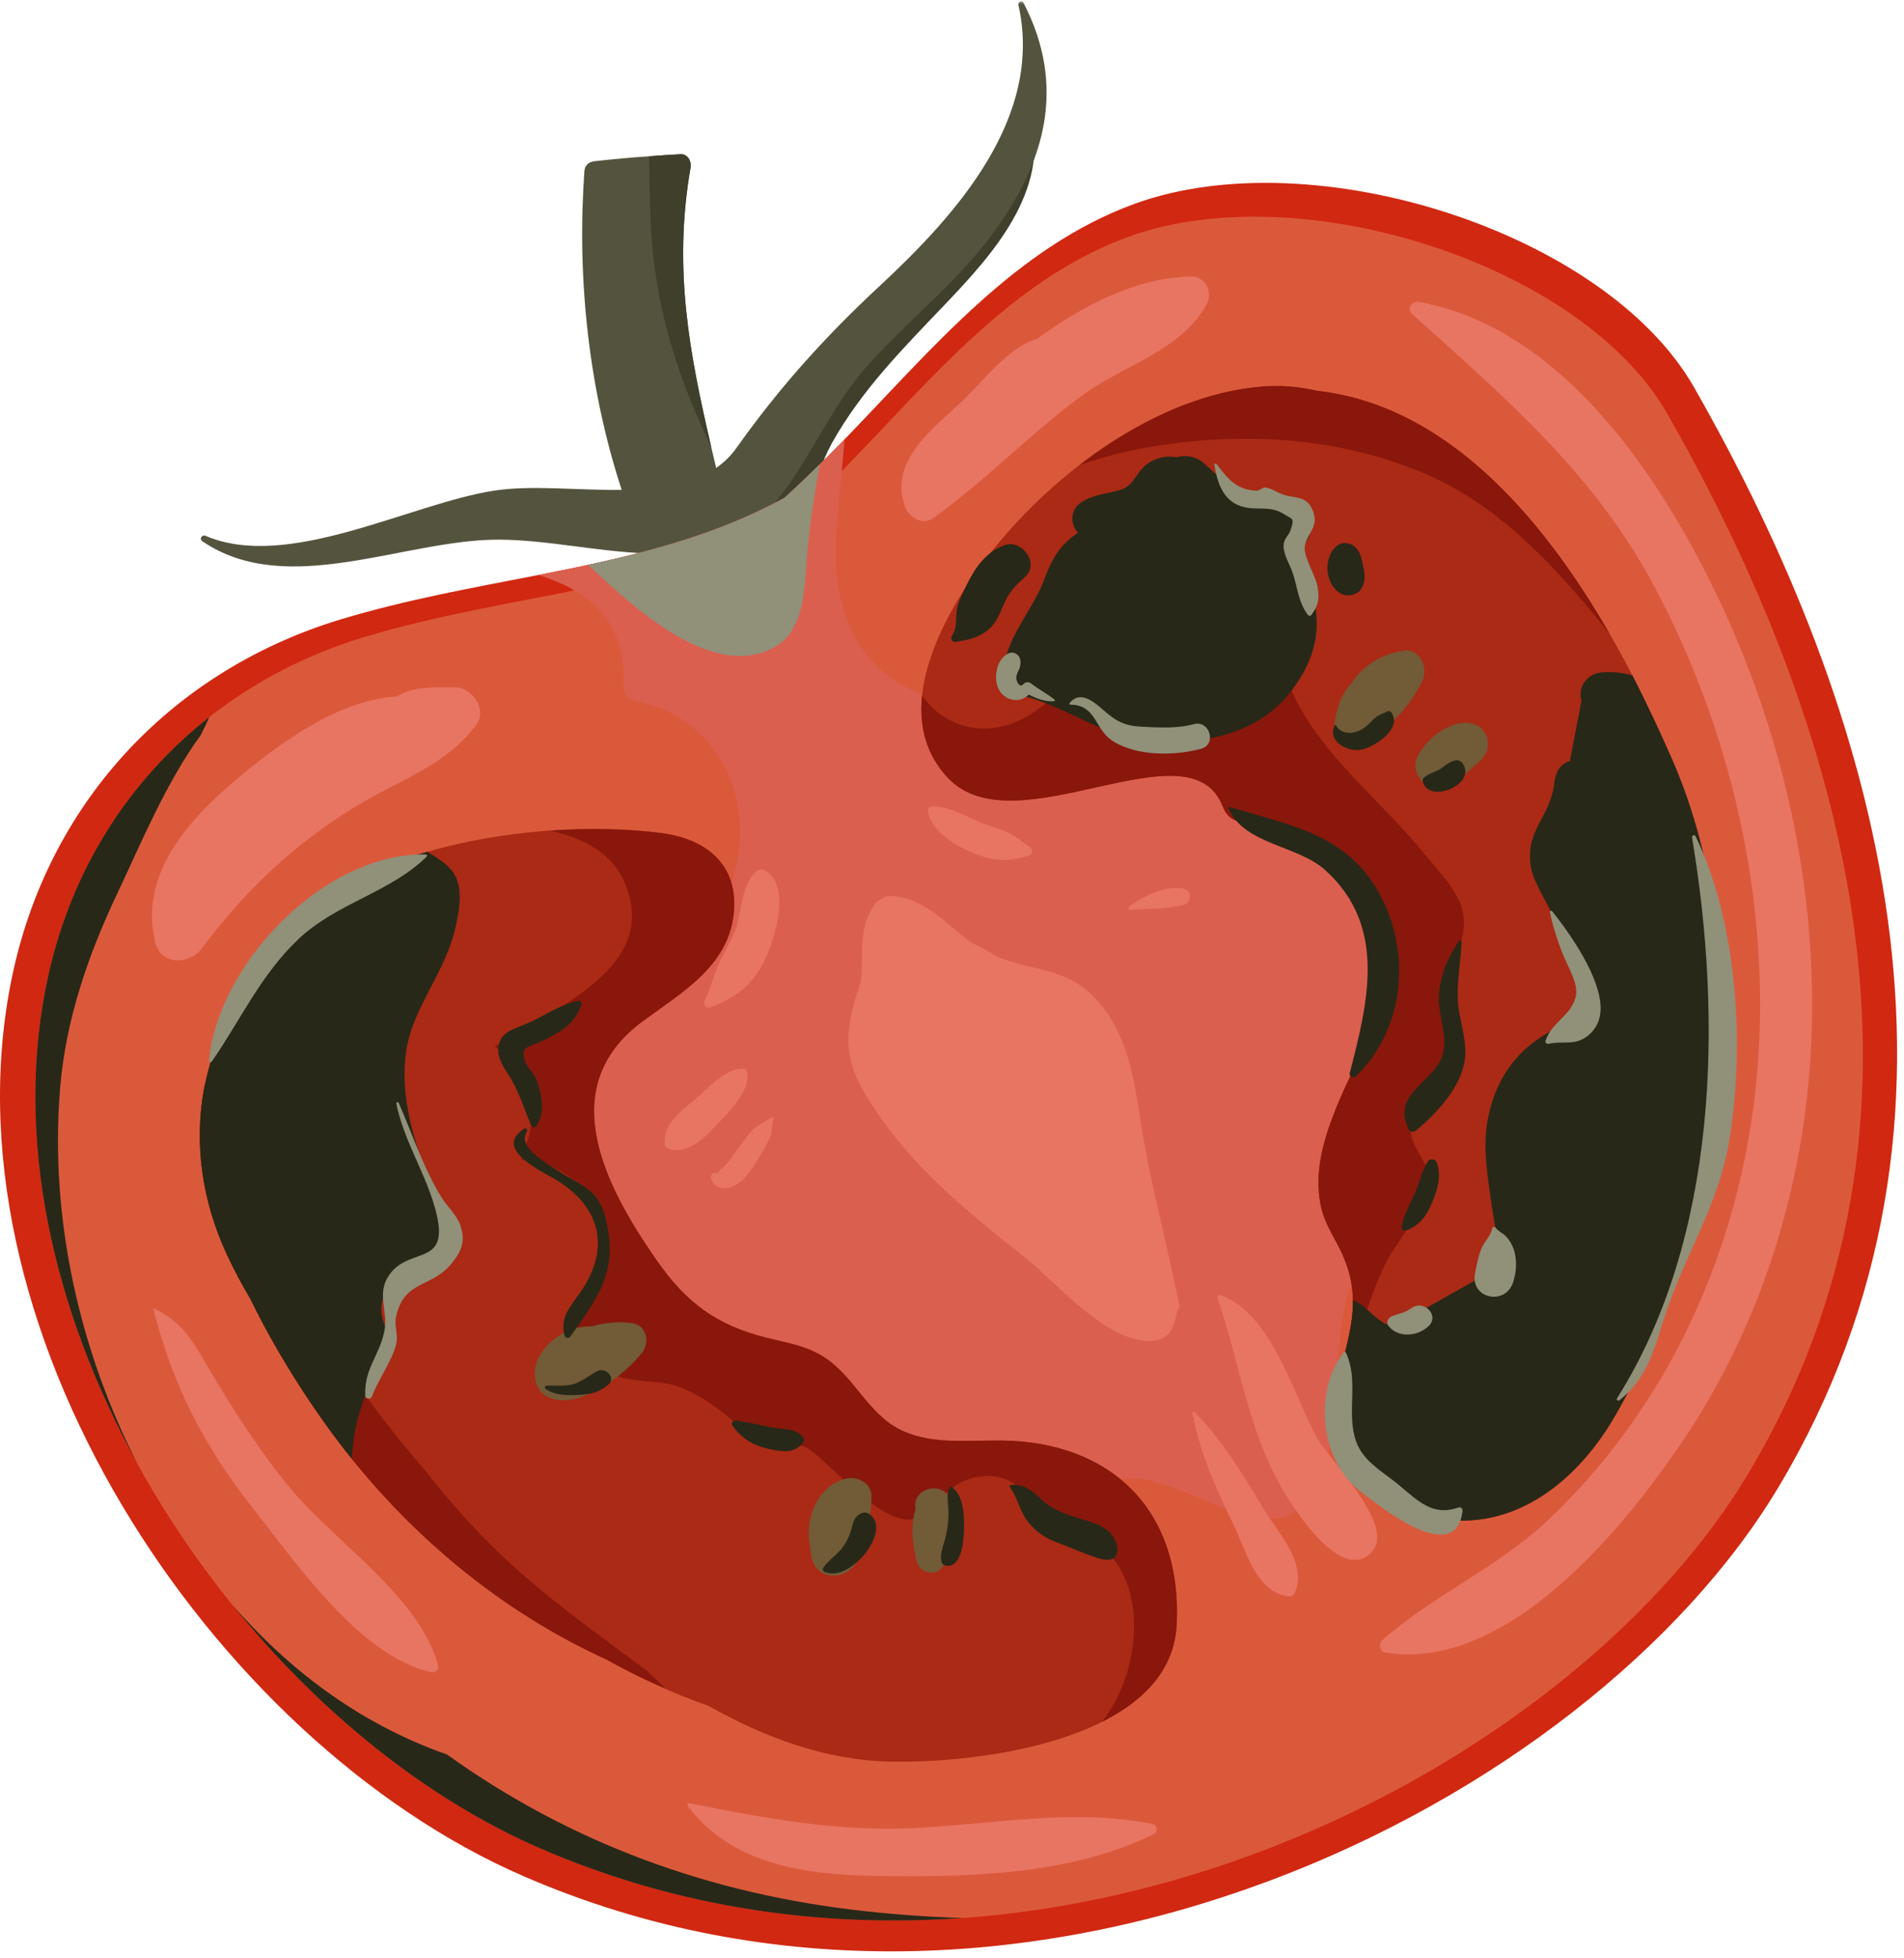 <svg width="213" height="219" viewBox="0 0 213 219" fill="none" xmlns="http://www.w3.org/2000/svg">
<path d="M115.035 13.021C113.128 27.875 101.54 31.875 93.154 42.312C89.451 46.911 83.217 55.906 86.034 61.916C86.191 62.255 86.639 62.229 86.878 62.026C90.441 59.036 90.805 53.609 93.061 49.567C96.352 43.656 101.055 38.927 105.68 34.083C111.066 28.448 117.399 21.416 115.347 12.979C115.305 12.796 115.061 12.854 115.035 13.021Z" fill="#3F3F2C"/>
<mask id="mask0_201_177" style="mask-type:luminance" maskUnits="userSpaceOnUse" x="22" y="0" width="97" height="66">
<path d="M22.009 0H118.009V65.938H22.009V0Z" fill="white"/>
</mask>
<g mask="url(#mask0_201_177)">
<path d="M114.503 0.323C114.331 -0 113.857 0.219 113.93 0.557C116.764 13.13 106.993 24.005 98.462 31.927C92.285 37.672 87.222 43.286 82.378 50.104C81.727 51.021 80.962 51.739 80.118 52.333C79.93 51.562 79.764 50.797 79.576 50.036L79.571 50.021C77.165 39.666 75.274 30.099 77.253 18.745C77.378 18.047 76.946 17.208 76.133 17.245C74.951 17.312 73.79 17.375 72.623 17.479C70.587 17.609 68.555 17.807 66.514 18.026C65.883 18.093 65.42 18.474 65.373 19.151C64.535 31.047 65.816 43.38 69.55 54.791C64.618 54.838 59.347 54.224 55.238 54.875C45.842 56.338 32.206 63.88 22.998 59.922C22.581 59.76 22.253 60.281 22.644 60.536C32.17 67 45.269 60.281 55.904 60.349C61.248 60.39 66.91 61.693 72.227 61.875C72.618 62.739 73.003 63.593 73.42 64.453C74.014 65.708 76.092 66 76.988 64.922C77.316 64.51 77.644 64.099 77.993 63.698C78.524 63.026 78.785 62.114 78.529 61.323C81.587 60.593 84.394 59.041 86.816 56.088C90.727 51.265 92.93 45.453 97.154 40.755C101.66 35.776 106.993 31.614 111.024 26.177C117.009 18.099 119.285 9.578 114.503 0.323Z" fill="#54543E"/>
</g>
<path d="M189.498 43.291C179.618 25.994 146.936 15.51 126.91 22.797C113.613 27.656 104.331 38.968 94.472 49.14C92.269 51.406 90.04 53.614 87.743 55.677C79.227 60.343 69.878 62.411 60.227 64.302C52.988 65.713 45.576 67.026 38.206 69.239C19.566 74.849 5.8 89.271 1.524 108.422C-7.309 148.088 23.639 194.666 58.571 209.817C114.243 233.989 177.753 201.854 199.003 166.234C223.66 124.906 209.951 79.062 189.498 43.291Z" fill="#D12811"/>
<path d="M186.503 46.245C176.972 29.573 145.488 19.469 126.201 26.495C110.545 32.214 100.665 47.24 88.467 58.188C74.128 66.026 57.357 66.26 40.753 71.24C34.295 73.193 28.462 76.229 23.42 80.188C14.446 87.234 8.066 97.167 5.425 108.99C-3.096 147.208 26.712 192.062 60.368 206.677C75.909 213.432 92.097 215.615 107.738 214.49C146.061 211.714 181.113 189.042 195.649 164.677C219.415 124.87 206.206 80.708 186.503 46.245Z" fill="#DB593B"/>
<path d="M136.238 79.562C122.8 78.115 97.41 85.349 93.847 66.026C92.92 61.026 94.081 54.953 94.472 49.141C93.555 50.078 92.633 51.016 91.706 51.911C90.399 53.208 89.087 54.464 87.743 55.677C80.878 59.438 73.472 61.51 65.811 63.167C63.962 63.557 62.102 63.938 60.227 64.302C65.774 66.021 70.186 69.391 69.738 76.708C69.696 77.401 70.264 78.208 70.962 78.344C81.17 80.276 85.363 91.094 81.217 100.141C77.524 108.193 70.316 110.828 63.373 115.255C54.238 121.073 50.858 130.193 54.93 140.495C59.436 151.865 70.477 157.573 80.061 164.068C89.191 170.25 98.024 180.229 109.795 180.792C115.868 181.078 119.581 166.786 125.352 165.438C130.951 164.12 141.415 173.266 145.509 168.38C153.795 158.51 144.342 145.891 157.743 134.255C173.436 120.63 163.41 82.505 136.238 79.562Z" fill="#DB5F4F"/>
<path d="M112.04 161.094C108.222 161.057 103.805 161.636 100.347 159.693C96.988 157.802 95.514 153.985 92.358 151.875C90.258 150.485 88.17 150.203 85.774 149.604C80.076 148.188 76.727 145.651 73.404 140.87C67.659 132.61 61.915 121.584 71.899 114.203C76.352 110.917 81.784 107.906 82.133 101.636C82.409 96.459 78.774 93.797 74.034 93.167C65.993 92.13 56.102 92.849 47.805 95.255C46.108 95.724 44.477 96.287 42.946 96.922C37.123 99.313 31.998 103.49 28.93 108.625C25.852 112.417 23.878 116.688 22.967 121.146C22.91 121.339 22.858 121.552 22.826 121.755C21.706 127.839 22.571 134.276 25.41 140.37C26.201 142.052 27.076 143.682 28.014 145.276C31.483 152.386 35.91 158.86 39.326 163.104C39.383 163.182 39.446 163.245 39.508 163.323C47.149 172.766 56.8 180.552 67.852 185.594C71.514 187.646 75.337 189.391 79.3 190.787C85.576 194.318 92.269 196.823 99.508 197.005C109.394 197.219 131.024 194.677 131.644 181.651C132.248 168.693 124.118 161.229 112.04 161.094Z" fill="#AA2A15"/>
<path d="M187.16 85.151C185.831 82.105 184.316 78.844 182.613 75.526C175.009 60.896 163.477 45.469 147.29 43.698C145.274 43.214 143.149 43.058 141.087 43.235C129.352 44.256 117.925 52.839 110.837 61.787C105.811 68.115 99.061 79.719 106.102 87.052C113.691 94.938 133.154 80.589 136.805 90.245C137.17 91.177 137.863 91.839 138.925 91.881C146.222 92.198 152.66 97.313 154.529 104.485C156.394 111.625 151.91 117.761 149.399 124.078C148.087 127.407 147.081 130.808 147.67 134.396C148.113 137.016 149.41 138.386 150.384 140.782C151.055 142.438 151.326 143.948 151.347 145.401C151.404 148.282 150.472 150.959 149.785 154.131C148.071 162.011 152.607 168.318 160.529 169.782C169.482 171.433 176.613 165.506 180.821 158.094C192.738 137.24 196.779 107.433 187.16 85.151Z" fill="#AA2A15"/>
<path d="M72.352 186.828C68.118 183.688 63.837 180.604 59.785 177.214C55.243 173.411 51.227 169.125 47.608 164.51C44.472 160.896 41.545 157.089 38.826 153.182C33.102 144.969 27.91 135.797 25.035 126.156C24.425 124.104 23.79 121.797 23.384 119.422C23.227 119.995 23.076 120.568 22.962 121.141C22.915 121.349 22.863 121.547 22.826 121.755C21.706 127.844 22.571 134.281 25.42 140.37C26.206 142.052 27.087 143.682 28.024 145.276C31.54 152.495 36.061 159.089 39.503 163.328C47.154 172.76 56.8 180.552 67.858 185.589C69.988 186.792 72.191 187.854 74.436 188.833C73.753 188.156 73.061 187.484 72.352 186.828Z" fill="#89170B"/>
<path d="M112.035 161.094C108.217 161.053 103.8 161.636 100.342 159.688C96.993 157.803 95.508 153.995 92.352 151.881C90.264 150.485 88.165 150.209 85.769 149.61C80.082 148.183 76.733 145.641 73.41 140.865C67.665 132.605 61.91 121.579 71.904 114.204C76.358 110.917 81.774 107.901 82.118 101.631C82.404 96.464 78.774 93.787 74.035 93.172C70.16 92.667 65.852 92.589 61.503 92.891C65.446 93.719 68.68 95.521 70.045 99.094C73.483 108.12 62.608 112.495 55.337 117.042C57.571 118.573 59.238 120.672 59.483 123.745C59.644 125.787 59.087 127.756 58.279 129.683C61.498 129.964 64.503 131.454 66.529 134.625C70.087 140.188 66.29 144.131 63.873 148.688C65.253 149.209 66.248 150.323 66.852 152.037C67.868 154.928 73.04 154.157 75.441 154.917C77.712 155.641 79.68 156.985 81.498 158.485C82.644 159.422 83.582 160.474 84.545 161.506C83.008 159.756 85.41 161.12 87.67 161.563C88.733 161.355 89.858 161.537 90.863 162.303C93.285 164.157 99.008 170.875 102.378 169.829C104.295 169.235 105.795 166.417 107.842 165.615C112.415 163.823 115.134 166.61 116.733 170.204C123.483 170.875 127.774 176.214 126.712 184.131C126.253 187.553 125.019 190.287 123.279 192.558C127.962 190.209 131.399 186.73 131.634 181.651C132.243 168.693 124.123 161.224 112.035 161.094Z" fill="#89170B"/>
<path d="M161.545 169.693C147.732 166.443 150.399 150.474 155.154 141C156.212 138.896 160.149 134.24 160.061 131.938C160.003 130.391 157.779 128.307 157.758 126.125C157.727 122.766 159.758 120.609 162.368 119.161C161.623 116.484 161.04 113.823 161.581 111.036C162.159 108.083 164.337 104.979 163.623 101.865C163.092 99.526 160.581 97 159.107 95.198C153.946 88.885 145.363 82.479 143.467 74.188C136.321 75.797 127.936 77.625 124.665 71.875C120.149 74.927 116.842 80.662 111.165 81.412C107.852 81.849 104.909 80.297 103.159 77.792C102.816 81.141 103.54 84.38 106.107 87.057C113.691 94.943 133.159 80.588 136.811 90.234C137.17 91.188 137.868 91.833 138.915 91.88C146.217 92.203 152.659 97.318 154.524 104.495C156.389 111.625 151.909 117.755 149.404 124.083C148.092 127.401 147.076 130.797 147.67 134.385C148.107 137.021 149.409 138.391 150.389 140.786C152.399 145.714 150.805 149.354 149.774 154.125C148.071 162.005 152.607 168.328 160.524 169.786C161.779 170.016 162.998 170.083 164.175 170.031C163.305 169.99 162.425 169.896 161.545 169.693Z" fill="#89170B"/>
<path d="M126.956 50.303C137.93 48.146 149.436 48.631 159.717 53.11C167.904 56.667 174.316 63.672 180.071 70.881C172.524 57.787 161.764 45.287 147.285 43.698C145.274 43.219 143.149 43.058 141.081 43.24C133.873 43.86 126.79 47.349 120.748 52.021C123.238 51.162 125.54 50.584 126.956 50.303Z" fill="#89170B"/>
<path d="M50.878 76.855C47.998 76.839 46.092 76.849 44.378 77.896C38.462 78.24 32.644 82.183 28.17 85.75C22.18 90.526 15.363 97.058 17.357 105.354C17.988 107.979 21.201 107.927 22.581 106.063C27.467 99.464 33.451 93.88 40.55 89.735C45.201 87.021 49.946 85.495 53.269 81.068C54.571 79.328 52.805 76.865 50.878 76.855Z" fill="#E87562"/>
<path d="M133.258 30.917C126.873 31.094 121.18 34.188 116.019 37.891C113.43 38.573 110.659 41.708 108.826 43.672C108.409 44.073 108.008 44.474 107.623 44.891C104.258 48.021 99.451 51.604 101.227 56.615C101.654 57.813 103.17 58.818 104.404 57.932C110.316 53.703 115.337 48.401 121.196 44.13C125.842 40.745 132.113 39.255 135.003 33.995C135.717 32.693 134.842 30.875 133.258 30.917Z" fill="#E87562"/>
<path d="M191.191 64.771C184.639 51.709 173.998 36.542 158.727 33.766C158.014 33.636 157.316 34.516 157.956 35.094C168.415 44.547 178.274 52.854 185.05 65.542C192.639 79.755 196.873 96.068 196.904 112.193C196.936 126.865 193.305 141.417 185.837 154.084C182.383 159.933 178.149 165.297 173.212 169.964C167.508 175.354 160.415 178.318 154.607 183.453C154.18 183.828 154.373 184.703 154.962 184.802C168.508 187.005 181.571 171.073 188.352 160.979C197.467 147.417 202.248 131.229 202.686 114.938C203.149 97.646 198.93 80.203 191.191 64.771Z" fill="#E87562"/>
<path d="M147.425 160.979C144.644 155.968 142.331 146.932 136.524 144.823C136.342 144.755 136.128 144.963 136.191 145.151C138.706 152.333 139.571 159.932 143.524 166.625C144.649 168.526 150.139 177.38 153.54 173.458C156.102 170.5 148.561 163.021 147.425 160.979Z" fill="#E87562"/>
<path d="M141.222 168.531C139.019 164.838 136.644 160.974 133.628 157.89C133.529 157.786 133.378 157.89 133.399 158.015C134.17 162.307 136.055 166.526 137.962 170.432C139.384 173.338 140.467 177.937 144.003 178.521C144.425 178.588 144.732 178.411 144.894 178.015C146.232 174.692 142.873 171.291 141.222 168.531Z" fill="#E87562"/>
<path d="M123.123 112.323C119.649 108.089 116.024 108.787 111.607 107.016C110.686 106.448 109.727 105.927 108.738 105.459C105.863 103.422 103.654 100.516 99.831 100.204C98.941 100.136 98.061 100.73 97.618 101.464C96.441 103.427 96.43 105.464 96.415 107.714C96.404 110.209 96.154 110.063 95.649 111.802C94.061 117.313 95.034 120.105 98.654 125.198C102.988 131.302 108.842 136 114.654 140.62C118.326 143.537 123.727 150.115 128.811 149.964C129.68 149.938 130.639 149.521 131.04 148.693C131.394 147.974 131.592 147.276 131.68 146.584C131.857 146.443 131.982 146.24 131.93 145.948C131.842 145.495 131.732 145.042 131.639 144.589C131.581 144.224 131.508 143.86 131.409 143.5C130.113 137.407 128.524 131.417 127.566 125.235C126.852 120.641 126.186 116.047 123.123 112.323Z" fill="#E87562"/>
<path d="M85.623 97.365C85.378 97.219 84.977 97.188 84.743 97.365C82.941 98.734 83.019 101.823 82.316 103.838C81.831 105.229 81.055 106.406 80.441 107.729C79.811 109.094 79.519 110.526 78.826 111.875C78.633 112.25 78.956 112.844 79.43 112.667C82.941 111.349 84.784 109.578 86.102 106.057C86.972 103.745 88.238 98.969 85.623 97.365Z" fill="#E87562"/>
<path d="M115.217 94.719C114.363 94.177 113.639 93.495 112.712 93.073C111.706 92.615 110.613 92.38 109.592 91.943C108.014 91.266 105.993 90.088 104.238 90.203C103.941 90.224 103.774 90.453 103.821 90.745C104.154 92.828 106.623 94.406 108.389 95.182C110.873 96.271 112.514 96.51 115.081 95.677C115.519 95.536 115.607 94.963 115.217 94.719Z" fill="#E87562"/>
<path d="M32.446 166.396C28.857 162.041 25.951 157.468 23.113 152.625C21.404 149.713 20.326 147.823 17.269 146.349C17.212 146.323 17.144 146.364 17.16 146.432C19.352 154.937 22.748 161.635 28.305 168.672C33.113 174.76 40.274 185.244 48.258 187C48.701 187.099 49.128 186.718 49.008 186.255C46.998 178.593 37.399 172.416 32.446 166.396Z" fill="#E87562"/>
<path d="M128.956 203.979C120.029 202.213 111.425 203.984 102.331 204.427C93.618 204.849 85.623 203.354 77.154 201.656C77.003 201.625 76.821 201.792 76.93 201.943C81.758 208.427 89.91 209.646 97.639 209.776C108.17 209.948 119.613 209.75 129.102 205.094C129.561 204.87 129.462 204.078 128.956 203.979Z" fill="#E87562"/>
<path d="M87.743 55.677C80.878 59.437 73.472 61.51 65.811 63.166C71.873 68.989 79.925 75.745 86.363 72.526C90.222 70.593 89.967 65.463 90.316 61.703C90.618 58.364 91.133 55.12 91.706 51.911C90.399 53.208 89.087 54.463 87.743 55.677Z" fill="#919079"/>
<path d="M83.305 119.552C81.508 119.229 79.436 121.458 78.212 122.552C76.571 124.016 74.165 125.479 74.363 127.958C74.383 128.188 74.503 128.38 74.727 128.448C77.175 129.193 79.019 127 80.54 125.396C81.738 124.141 84.159 121.667 83.508 119.755C83.477 119.667 83.409 119.568 83.305 119.552Z" fill="#E87562"/>
<path d="M86.232 124.989C85.607 125.521 84.863 125.703 84.253 126.323C83.633 126.953 83.102 127.687 82.592 128.411C82.118 129.078 81.686 129.776 81.102 130.354C80.826 130.635 80.524 130.88 80.253 131.161C80.159 131.156 80.071 131.151 79.982 131.151C79.691 131.151 79.462 131.437 79.54 131.719C80.034 133.568 82.217 132.88 83.186 131.859C84.045 130.948 84.743 129.734 85.368 128.656C85.701 128.088 86.055 127.469 86.258 126.833C86.436 126.271 86.326 125.713 86.519 125.156C86.581 124.979 86.352 124.89 86.232 124.989Z" fill="#E87562"/>
<path d="M132.175 99.333C130.165 99.125 127.92 100.172 126.342 101.349C126.186 101.463 126.206 101.781 126.446 101.76C128.383 101.599 130.524 101.677 132.404 101.203C132.701 101.125 133.024 100.854 133.076 100.536C133.107 100.359 133.118 100.224 133.076 100.042C132.982 99.604 132.581 99.38 132.175 99.333Z" fill="#E87562"/>
<path d="M77.253 18.745C75.274 30.099 77.165 39.666 79.571 50.021C75.389 41.318 72.941 33.094 72.732 23.354C72.701 21.76 72.613 19.713 72.623 17.474C73.79 17.375 74.951 17.312 76.133 17.245C76.946 17.203 77.378 18.047 77.253 18.745Z" fill="#3F3F2C"/>
<path d="M187.16 85.151C185.831 82.104 184.316 78.844 182.613 75.526C181.503 75.208 180.342 75.099 179.17 75.192C177.602 75.333 176.441 76.781 176.925 78.359C176.498 80.609 176.055 82.87 175.623 85.104C174.477 85.422 173.988 86.484 173.873 87.552C173.529 91.198 170.748 92.682 171.206 96.604C171.446 98.567 172.899 100.568 173.67 102.307C175.383 106.151 176.514 109.859 177.248 113.927C171.607 115.312 167.472 119.125 166.394 125.427C165.842 128.729 166.488 131.812 166.91 135.047C167.29 137.219 167.602 139.417 167.831 141.599C163.852 143.849 159.852 146.104 155.873 148.349C153.873 147.901 153.04 146.042 151.347 145.401C151.404 148.281 150.472 150.963 149.785 154.13C148.071 162.01 152.607 168.318 160.529 169.781C169.482 171.432 176.613 165.505 180.821 158.094C192.738 137.239 196.779 107.432 187.16 85.151Z" fill="#282818"/>
<path d="M146.628 58.115C146.321 56.688 145.134 55.714 143.66 55.823C142.816 55.891 142.029 56.219 141.191 56.307C140.66 56.365 140.134 56.359 139.613 56.339C137.951 54.724 136.217 53.208 134.649 51.781C133.899 51.099 132.639 50.797 131.634 51.141C130.503 50.912 129.248 51.182 128.248 51.958C126.972 52.948 126.884 54.359 125.227 54.813C123.701 55.234 122.337 55.292 120.951 56.182C119.738 56.964 119.68 58.568 120.592 59.578C118.92 60.698 117.868 61.958 116.852 64.729C115.509 68.38 112.337 71.453 112.248 75.417C112.222 76.505 113.134 77.5 114.154 77.745C119.602 79.031 124.269 83.031 129.894 83.057C135.238 83.083 140.842 81.875 144.295 77.479C148.894 71.635 147.644 66.391 144.389 61.755C144.498 61.729 144.602 61.714 144.712 61.677C146.123 61.162 146.941 59.568 146.628 58.115Z" fill="#282818"/>
<path d="M47.805 95.255C46.108 95.724 44.477 96.286 42.946 96.921C37.123 99.312 31.998 103.489 28.93 108.625C25.852 112.416 23.878 116.687 22.967 121.146C22.91 121.338 22.858 121.552 22.826 121.755C21.706 127.838 22.571 134.276 25.41 140.369C26.201 142.052 27.076 143.682 28.014 145.276C31.483 152.385 35.91 158.859 39.326 163.104C39.373 162.703 39.446 162.192 39.503 161.494C39.686 159.26 40.519 157 41.233 154.916C41.706 153.442 42.639 151.25 43.279 149.807C43.373 149.427 43.352 149.041 43.238 148.672C41.488 144.958 43.727 142.437 49.956 141.104C51.165 140.552 51.66 139.406 51.029 138.182C47.613 131.724 43.488 122.489 46.05 115.083C47.383 111.25 49.852 108.13 50.868 104.083C52.415 97.864 50.561 97.005 47.805 95.255Z" fill="#282818"/>
<path d="M49.357 133.849C47.357 130.583 46.144 126.849 44.613 123.354C44.54 123.182 44.295 123.255 44.337 123.438C45.18 127.438 47.269 130.646 48.462 134.422C50.941 142.261 45.623 138.979 43.347 142.886C42.222 144.818 43.378 146.729 43.029 148.698C42.519 151.552 40.738 152.969 40.857 156.047C40.878 156.521 41.488 156.516 41.628 156.12C42.311 154.25 44.107 151.818 44.373 150.021C44.493 149.224 44.139 148.151 44.274 147.443C45.097 143.078 48.295 144.099 50.545 141.266C51.691 139.823 52.108 138.729 51.472 136.953C51.102 135.906 49.946 134.813 49.357 133.849Z" fill="#919079"/>
<path d="M47.623 95.547C36.274 95.37 24.493 107.651 23.373 118.542C23.352 118.76 23.597 118.854 23.722 118.672C26.951 114 29.175 109.01 33.389 105.021C37.675 100.963 43.639 99.828 47.738 95.792C47.826 95.698 47.743 95.552 47.623 95.547Z" fill="#919079"/>
<path d="M146.816 56.984C146.107 55.411 144.946 55.77 143.535 55.307C142.779 55.057 142.425 54.672 141.581 54.52C141.238 54.458 140.93 54.885 140.613 54.875C138.285 54.791 137.368 53.541 136.092 51.895C136.019 51.807 135.826 51.828 135.847 51.974C136.17 53.906 136.764 55.911 138.805 56.604C140.498 57.177 142.014 56.458 143.618 57.484C144.623 58.135 144.852 57.849 144.363 59.323C144.201 59.807 143.701 60.187 143.613 60.807C143.472 61.875 144.238 62.989 144.566 63.932C145.16 65.62 145.206 67.302 146.3 68.745C146.425 68.911 146.639 68.89 146.748 68.724C147.503 67.609 147.597 67.104 147.41 65.724C147.222 64.375 145.779 62.276 145.972 61.073C146.206 59.62 147.67 58.875 146.816 56.984Z" fill="#919079"/>
<path d="M133.535 80.985C131.743 81.485 129.628 81.365 127.785 81.271C125.785 81.177 124.857 80.667 123.384 79.365C122.321 78.427 120.816 77.198 119.665 78.61C119.597 78.683 119.649 78.802 119.748 78.802C122.285 78.823 122.456 80.912 123.779 82.292C124.498 83.042 125.535 83.464 126.509 83.771C128.868 84.506 132.024 84.386 134.384 83.73C136.16 83.23 135.311 80.485 133.535 80.985Z" fill="#919079"/>
<path d="M115.378 76.448C115.123 76.245 114.738 76.224 114.503 76.49C114.055 77.006 113.691 76.188 113.691 75.813C113.691 75.365 113.962 75.052 114.081 74.636C114.212 74.204 114.227 73.631 113.878 73.282C113.003 72.422 111.946 73.599 111.654 74.417C111.196 75.704 111.368 77.391 112.722 78.063C113.597 78.495 114.472 78.287 115.097 77.677C115.993 78.136 116.977 78.521 117.982 78.412L118.029 78.287C117.201 77.594 116.222 77.125 115.378 76.448Z" fill="#919079"/>
<path d="M173.649 101.911C173.545 101.781 173.352 101.87 173.389 102.031C173.717 103.604 174.222 105.12 174.795 106.625C175.3 107.948 176.618 109.984 176.285 111.443C175.795 113.562 173.555 114.318 172.899 116.406C172.831 116.62 173.066 116.776 173.248 116.729C174.904 116.364 176.154 116.984 177.613 115.844C178.607 115.057 179.076 113.963 179.061 112.719C179.024 109.245 175.691 104.479 173.649 101.911Z" fill="#919079"/>
<path d="M189.686 93.51C189.592 93.323 189.248 93.422 189.285 93.635C192.722 114.104 192.212 138.422 180.894 156.38C180.8 156.526 181.003 156.713 181.139 156.609C184.555 153.958 185.139 150.349 186.508 146.396C188.639 140.245 192.201 134.588 193.352 128.094C195.269 117.312 194.436 103.427 189.686 93.51Z" fill="#919079"/>
<path d="M163.17 168.579C160.258 169.62 158.587 167.803 156.482 166.058C154.55 164.454 152.258 163.349 151.555 160.719C150.717 157.568 151.988 154.266 150.555 151.245C150.514 151.162 150.373 151.157 150.321 151.224C146.946 155.573 147.686 163.204 151.972 166.594C153.758 168.016 162.821 175.516 163.613 168.99C163.644 168.75 163.441 168.485 163.17 168.579Z" fill="#919079"/>
<path d="M157.071 72.76C154.764 73.088 152.482 74.354 151.264 76.312C150.008 77.599 149.357 79.562 149.285 81.343C149.212 83.057 151.206 83.718 152.488 83.031C155.42 81.463 157.712 79.088 159.139 76.078C159.8 74.687 158.852 72.51 157.071 72.76Z" fill="#725B37"/>
<path d="M163.394 80.875C161.337 81.24 159.607 82.735 158.628 84.526C157.613 86.386 159.514 88.662 161.519 88.011C161.962 87.87 162.378 87.672 162.732 87.391C163.722 86.881 164.628 85.907 165.42 85.245C167.561 83.459 166.154 80.386 163.394 80.875Z" fill="#725B37"/>
<path d="M94.623 165.359C92.899 165.786 91.602 167.14 90.982 168.776C90.519 170 90.274 171.698 90.659 173.073C90.691 174.599 91.29 175.911 92.732 176.151C96.868 176.823 97.373 170.099 97.498 167.411C97.571 165.88 95.92 165.047 94.623 165.359Z" fill="#725B37"/>
<path d="M102.43 168.729C102.29 169.182 102.186 169.646 102.139 170.094C101.972 171.656 102.175 173.224 102.592 174.729C102.915 175.896 104.561 176.286 105.347 175.349C107.128 173.224 107.186 170.359 106.337 167.797C105.545 165.411 101.925 166.469 102.43 168.729Z" fill="#725B37"/>
<path d="M70.795 147.98C69.514 147.766 67.795 147.849 66.279 148.318C65.305 148.308 64.331 148.485 63.633 148.787C61.618 149.641 59.503 151.745 59.852 154.125C60.248 156.818 63.175 156.985 65.227 156.162C67.816 155.131 70.055 153.433 71.821 151.287C72.717 150.204 72.368 148.235 70.795 147.98Z" fill="#725B37"/>
<path d="M151.561 61.146C151.071 60.693 150.196 60.568 149.639 60.98C147.977 62.198 148.17 65.391 149.993 66.38C150.805 66.823 152.029 66.511 152.415 65.625C152.826 64.693 152.649 64.094 152.451 63.136C152.285 62.339 152.196 61.73 151.561 61.146Z" fill="#282818"/>
<path d="M112.42 60.953C110.399 61.641 109.118 63.417 108.201 65.281C107.8 66.099 107.347 66.969 107.113 67.854C106.837 68.906 107.175 70.125 106.514 71.057C106.326 71.323 106.436 71.838 106.847 71.786C108.535 71.573 110.217 71.12 111.248 69.682C111.79 68.922 112.061 68.026 112.472 67.193C113.029 66.062 113.743 65.349 114.675 64.516C116.331 63.047 114.368 60.297 112.42 60.953Z" fill="#282818"/>
<path d="M66.29 133.428C64.983 132.016 57.253 128.912 58.936 126.579C59.087 126.375 58.878 126.073 58.644 126.224C55.175 128.422 60.415 130.896 61.956 131.792C67.071 134.756 68.488 139.464 64.847 144.625C63.706 146.245 62.654 147.355 63.149 149.344C63.212 149.605 63.623 149.719 63.785 149.49C66.41 145.756 68.816 142.724 68.081 138.016C67.8 136.198 67.519 134.761 66.29 133.428Z" fill="#282818"/>
<path d="M64.618 111.932C62.415 112.427 60.779 113.708 58.712 114.562C57.566 115.042 56.212 115.354 55.826 116.719C55.477 117.948 56.165 119.099 56.811 120.083C58.04 121.948 58.545 123.812 59.41 125.828C59.524 126.104 59.889 126.167 60.045 125.891C60.696 124.745 60.738 123.635 60.483 122.349C60.358 121.745 60.18 121.141 59.93 120.578C59.623 119.901 58.868 119.24 58.675 118.542C58.253 117.057 59.097 117.109 60.217 116.615C60.821 116.344 61.42 116.042 62.003 115.719C63.514 114.865 64.368 114.068 65.029 112.427C65.144 112.141 64.925 111.865 64.618 111.932Z" fill="#282818"/>
<path d="M163.206 105.234C161.988 107.114 161.243 108.693 160.998 110.943C160.769 113.052 161.696 114.974 161.561 117.031C161.311 121 155.42 121.818 157.602 126.333C157.769 126.677 158.217 126.599 158.446 126.406C160.863 124.364 163.759 121.286 163.92 117.963C164.019 115.849 163.149 113.792 163.076 111.687C163.003 109.588 163.425 107.417 163.503 105.302C163.514 105.13 163.285 105.109 163.206 105.234Z" fill="#282818"/>
<path d="M159.696 129.933C159.003 131.089 158.779 132.391 158.212 133.615C157.644 134.834 157.066 135.823 156.805 137.162C156.748 137.428 157.003 137.704 157.285 137.605C158.842 137.047 159.592 135.969 160.212 134.469C160.816 133.011 161.274 131.558 160.738 130.026C160.571 129.553 159.951 129.506 159.696 129.933Z" fill="#282818"/>
<path d="M124.186 171.427C123.243 170.438 121.691 170.105 120.436 169.714C118.821 169.203 117.555 168.724 116.352 167.552C115.394 166.615 114.472 165.953 113.113 166.058C112.998 166.068 112.91 166.203 112.982 166.308C113.884 167.558 114.092 169.105 115.107 170.318C116.061 171.453 117.04 172.047 118.43 172.563C119.79 173.068 121.149 173.698 122.524 174.146C123.123 174.339 124.139 174.672 124.665 174.183C125.436 173.453 124.748 172.016 124.186 171.427Z" fill="#282818"/>
<path d="M89.805 160.687C88.868 159.646 87.654 159.885 86.378 159.635C85.024 159.37 83.696 159.047 82.326 158.859C82.024 158.818 81.748 159.125 81.936 159.406C82.857 160.797 84.222 161.614 85.837 161.995C87.311 162.338 88.941 162.656 89.904 161.245C90.029 161.068 89.936 160.828 89.805 160.687Z" fill="#282818"/>
<path d="M154.602 100.495C150.967 93.281 144.54 92.37 137.514 90.234C137.441 90.208 137.363 90.292 137.394 90.359C139.191 94.495 145.149 94.484 148.285 97.333C155.175 103.594 153.055 112.031 150.998 119.99C150.894 120.406 151.42 120.625 151.696 120.354C156.956 115.26 157.904 107.057 154.602 100.495Z" fill="#282818"/>
<path d="M155.67 79.693C155.555 79.521 155.331 79.474 155.154 79.578C154.8 79.792 154.404 79.855 154.061 80.105C153.498 80.516 153.097 81.094 152.488 81.474C151.498 82.099 150.118 82.25 149.436 81.099L149.311 81.105C148.415 82.901 150.779 84.141 152.295 83.834C153.779 83.532 156.889 81.521 155.67 79.693Z" fill="#282818"/>
<path d="M163.686 85.458C163.024 84.38 161.722 85.594 161.092 86.021C160.727 86.266 159.019 86.771 159.144 87.328C159.722 89.979 165.118 87.807 163.686 85.458Z" fill="#282818"/>
<path d="M106.384 166.255C106.331 166.224 106.238 166.25 106.212 166.313C105.858 167.183 106.066 167.933 106.102 168.86C106.149 169.948 105.993 171.068 105.722 172.125C105.55 172.813 104.576 175.209 106.108 175.11C107.691 175.011 107.837 171.933 107.847 170.823C107.868 169.365 107.785 167.099 106.384 166.255Z" fill="#282818"/>
<path d="M97.576 169.604C97.217 169.209 96.837 169.026 96.347 169.24C95.498 169.61 95.43 170.365 95.207 171.146C94.967 171.953 94.519 172.813 93.951 173.422C93.378 174.037 92.613 174.594 92.128 175.266C92.019 175.422 92.008 175.672 92.217 175.766C93.66 176.401 95.212 175.339 96.207 174.38C97.238 173.396 98.795 170.948 97.576 169.604Z" fill="#282818"/>
<path d="M66.805 153.339C65.936 153.813 65.108 154.5 64.16 154.781C63.17 155.068 62.16 154.912 61.154 154.958C60.936 154.964 60.91 155.229 61.066 155.339C62.118 156.068 63.352 156.042 64.571 156C65.962 155.953 66.977 155.766 68.061 154.839C68.957 154.073 67.722 152.844 66.805 153.339Z" fill="#282818"/>
<path d="M6.727 121.667C7.358 114.031 9.857 106.802 13.118 99.922C15.712 94.458 18.576 87.49 22.477 82.182C22.8 81.521 23.118 80.859 23.42 80.188C14.446 87.234 8.066 97.167 5.425 108.99C1.389 127.083 5.956 146.661 15.446 163.818C8.831 150.984 5.529 136.057 6.727 121.667Z" fill="#282818"/>
<path d="M96.831 213.734C79.462 211.854 63.8 206.104 49.982 196.188C49.722 196.094 49.451 196.01 49.191 195.917C39.894 192.479 32.212 186.635 25.92 179.391C35.644 191.443 47.738 201.193 60.368 206.677C75.915 213.432 92.097 215.615 107.738 214.49C104.092 214.38 100.446 214.13 96.831 213.734Z" fill="#282818"/>
<path d="M168.488 138.276C168.118 137.891 167.639 137.724 167.326 137.307C167.227 137.172 166.956 137.172 166.93 137.375C166.831 138.115 166.014 138.906 165.722 139.625C165.373 140.51 165.186 141.484 165.009 142.417C164.472 145.229 168.399 146.057 169.269 143.406C169.654 142.229 169.748 140.797 169.305 139.615C169.123 139.13 168.837 138.651 168.488 138.276Z" fill="#919079"/>
<path d="M158.081 146.172C157.686 146.396 157.378 146.661 156.936 146.791C156.514 146.911 156.113 147.041 155.701 147.203C155.311 147.354 155.014 147.869 155.316 148.26C156.415 149.677 158.639 149.458 159.842 148.271C161.009 147.125 159.394 145.448 158.081 146.172Z" fill="#919079"/>
</svg>
